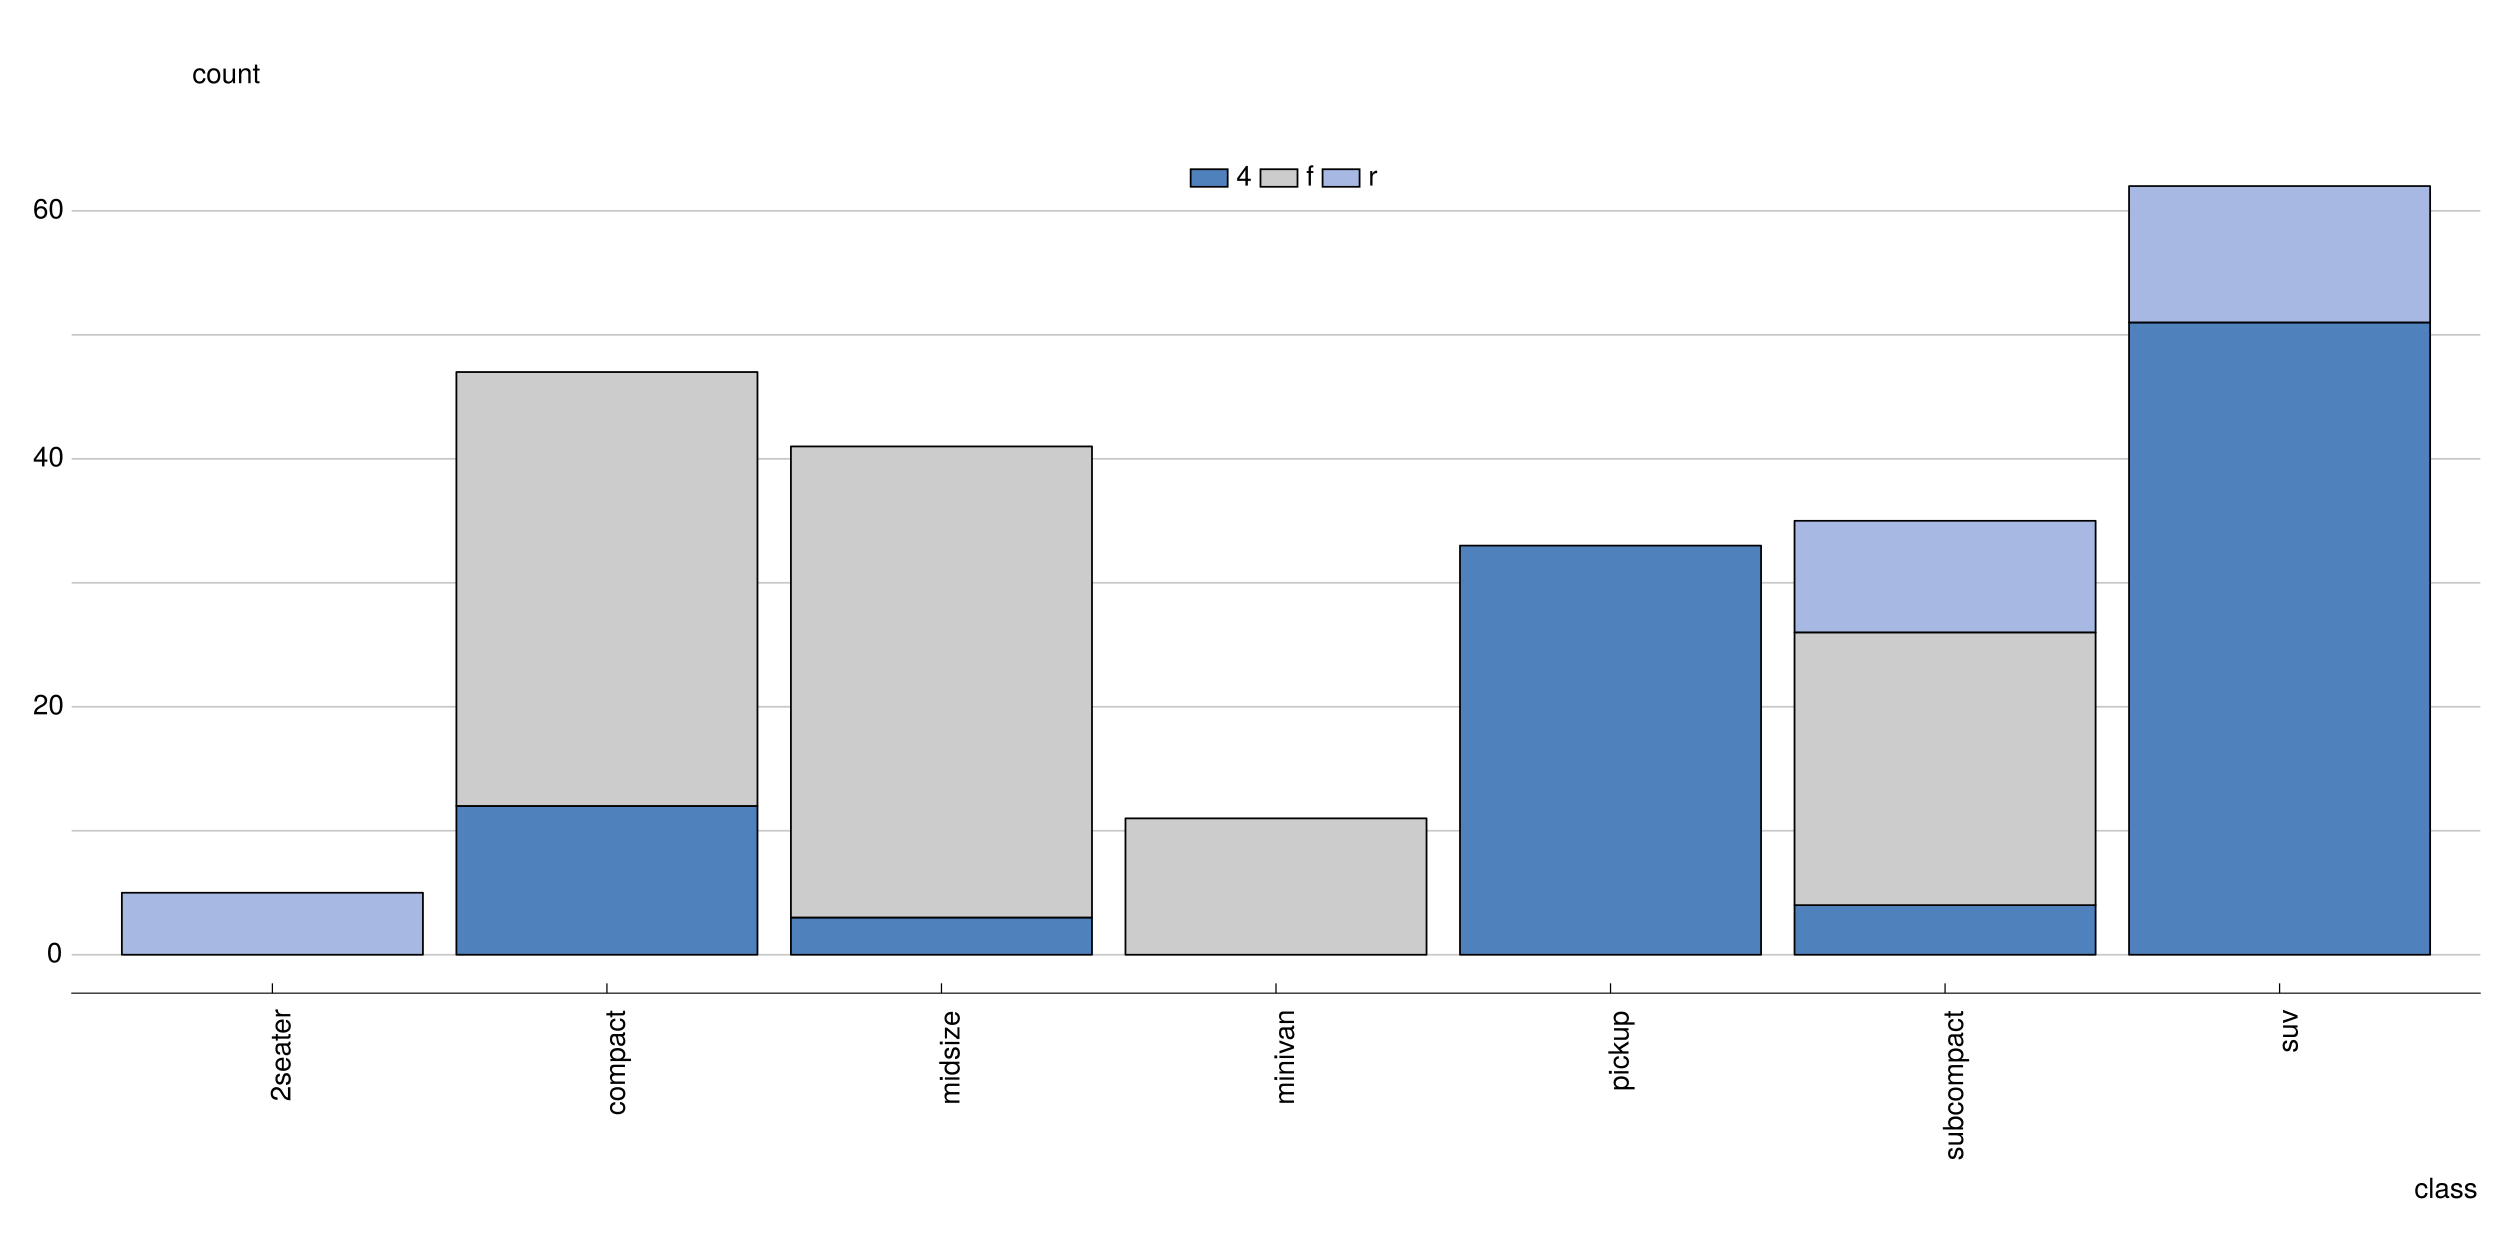 <?xml version="1.0" encoding="UTF-8"?>
<svg xmlns="http://www.w3.org/2000/svg" xmlns:xlink="http://www.w3.org/1999/xlink" width="720pt" height="360pt" viewBox="0 0 720 360" version="1.1">
<defs>
<g>
<symbol overflow="visible" id="glyph0-0">
<path style="stroke:none;" d=""/>
</symbol>
<symbol overflow="visible" id="glyph0-1">
<path style="stroke:none;" d="M 4.062 -2.734 C 4.062 -4.703 3.438 -5.672 2.203 -5.672 C 0.969 -5.672 0.344 -4.688 0.344 -2.781 C 0.344 -0.859 0.984 0.125 2.203 0.125 C 3.406 0.125 4.062 -0.859 4.062 -2.734 Z M 3.344 -2.797 C 3.344 -1.188 2.969 -0.469 2.188 -0.469 C 1.438 -0.469 1.062 -1.219 1.062 -2.766 C 1.062 -4.312 1.438 -5.047 2.203 -5.047 C 2.953 -5.047 3.344 -4.312 3.344 -2.797 Z M 3.344 -2.797 "/>
</symbol>
<symbol overflow="visible" id="glyph0-2">
<path style="stroke:none;" d="M 4.094 -4.016 C 4.094 -4.969 3.344 -5.672 2.266 -5.672 C 1.109 -5.672 0.438 -5.078 0.406 -3.703 L 1.109 -3.703 C 1.156 -4.656 1.547 -5.062 2.25 -5.062 C 2.891 -5.062 3.375 -4.594 3.375 -3.984 C 3.375 -3.547 3.109 -3.156 2.594 -2.875 L 1.859 -2.453 C 0.688 -1.781 0.344 -1.25 0.266 0 L 4.047 0 L 4.047 -0.703 L 1.062 -0.703 C 1.141 -1.156 1.391 -1.453 2.094 -1.859 L 2.891 -2.297 C 3.688 -2.719 4.094 -3.312 4.094 -4.016 Z M 4.094 -4.016 "/>
</symbol>
<symbol overflow="visible" id="glyph0-3">
<path style="stroke:none;" d="M 4.156 -1.359 L 4.156 -1.984 L 3.312 -1.984 L 3.312 -5.672 L 2.797 -5.672 L 0.219 -2.109 L 0.219 -1.359 L 2.609 -1.359 L 2.609 0 L 3.312 0 L 3.312 -1.359 Z M 2.609 -1.984 L 0.844 -1.984 L 2.609 -4.469 Z M 2.609 -1.984 "/>
</symbol>
<symbol overflow="visible" id="glyph0-4">
<path style="stroke:none;" d="M 4.109 -1.766 C 4.109 -2.812 3.391 -3.531 2.375 -3.531 C 1.812 -3.531 1.375 -3.312 1.062 -2.891 C 1.078 -4.281 1.516 -5.047 2.328 -5.047 C 2.828 -5.047 3.172 -4.734 3.281 -4.188 L 3.984 -4.188 C 3.844 -5.125 3.234 -5.672 2.375 -5.672 C 1.062 -5.672 0.344 -4.562 0.344 -2.578 C 0.344 -0.812 0.953 0.125 2.25 0.125 C 3.328 0.125 4.109 -0.641 4.109 -1.766 Z M 3.391 -1.703 C 3.391 -0.984 2.906 -0.5 2.25 -0.5 C 1.594 -0.5 1.109 -1.016 1.109 -1.75 C 1.109 -2.453 1.578 -2.906 2.281 -2.906 C 2.953 -2.906 3.391 -2.469 3.391 -1.703 Z M 3.391 -1.703 "/>
</symbol>
<symbol overflow="visible" id="glyph0-5">
<path style="stroke:none;" d="M 3.812 -1.438 L 3.141 -1.438 C 3.031 -0.766 2.688 -0.5 2.125 -0.5 C 1.391 -0.5 0.938 -1.062 0.938 -2.062 C 0.938 -3.109 1.375 -3.703 2.109 -3.703 C 2.656 -3.703 3.016 -3.375 3.094 -2.781 L 3.766 -2.781 C 3.688 -3.812 3.047 -4.312 2.109 -4.312 C 0.984 -4.312 0.25 -3.453 0.25 -2.062 C 0.25 -0.703 0.969 0.125 2.109 0.125 C 3.109 0.125 3.734 -0.484 3.812 -1.438 Z M 3.812 -1.438 "/>
</symbol>
<symbol overflow="visible" id="glyph0-6">
<path style="stroke:none;" d="M 1.203 0 L 1.203 -5.828 L 0.547 -5.828 L 0.547 0 Z M 1.203 0 "/>
</symbol>
<symbol overflow="visible" id="glyph0-7">
<path style="stroke:none;" d="M 4.281 -0.016 L 4.281 -0.516 C 4.203 -0.5 4.172 -0.5 4.141 -0.5 C 3.906 -0.5 3.781 -0.625 3.781 -0.828 L 3.781 -3.172 C 3.781 -3.906 3.234 -4.312 2.203 -4.312 C 1.188 -4.312 0.562 -3.922 0.516 -2.953 L 1.188 -2.953 C 1.25 -3.469 1.547 -3.703 2.172 -3.703 C 2.781 -3.703 3.109 -3.469 3.109 -3.078 L 3.109 -2.891 C 3.109 -2.609 2.938 -2.5 2.422 -2.438 C 1.469 -2.312 1.328 -2.281 1.078 -2.172 C 0.578 -1.969 0.344 -1.594 0.344 -1.094 C 0.344 -0.328 0.859 0.125 1.719 0.125 C 2.25 0.125 2.766 -0.109 3.141 -0.5 C 3.203 -0.172 3.5 0.062 3.828 0.062 C 3.953 0.062 4.062 0.047 4.281 -0.016 Z M 3.109 -1.453 C 3.109 -0.844 2.5 -0.469 1.859 -0.469 C 1.344 -0.469 1.031 -0.641 1.031 -1.109 C 1.031 -1.547 1.328 -1.734 2.047 -1.844 C 2.75 -1.938 2.891 -1.969 3.109 -2.078 Z M 3.109 -1.453 "/>
</symbol>
<symbol overflow="visible" id="glyph0-8">
<path style="stroke:none;" d="M 3.672 -1.172 C 3.672 -1.797 3.312 -2.109 2.484 -2.312 L 1.844 -2.469 C 1.297 -2.594 1.078 -2.766 1.078 -3.062 C 1.078 -3.453 1.422 -3.703 1.953 -3.703 C 2.5 -3.703 2.781 -3.469 2.797 -3.031 L 3.5 -3.031 C 3.5 -3.844 2.953 -4.312 1.984 -4.312 C 1.016 -4.312 0.375 -3.812 0.375 -3.031 C 0.375 -2.375 0.719 -2.062 1.703 -1.828 L 2.328 -1.672 C 2.797 -1.562 2.969 -1.422 2.969 -1.125 C 2.969 -0.734 2.578 -0.5 2 -0.5 C 1.406 -0.5 1.062 -0.641 0.969 -1.281 L 0.266 -1.281 C 0.297 -0.312 0.844 0.125 1.938 0.125 C 3 0.125 3.672 -0.375 3.672 -1.172 Z M 3.672 -1.172 "/>
</symbol>
<symbol overflow="visible" id="glyph0-9">
<path style="stroke:none;" d="M 4.078 -2.062 C 4.078 -3.516 3.391 -4.312 2.172 -4.312 C 1 -4.312 0.281 -3.5 0.281 -2.094 C 0.281 -0.688 0.984 0.125 2.188 0.125 C 3.359 0.125 4.078 -0.688 4.078 -2.062 Z M 3.391 -2.078 C 3.391 -1.094 2.922 -0.5 2.188 -0.5 C 1.438 -0.5 0.984 -1.078 0.984 -2.094 C 0.984 -3.109 1.438 -3.703 2.188 -3.703 C 2.938 -3.703 3.391 -3.109 3.391 -2.078 Z M 3.391 -2.078 "/>
</symbol>
<symbol overflow="visible" id="glyph0-10">
<path style="stroke:none;" d="M 3.859 0 L 3.859 -4.188 L 3.188 -4.188 L 3.188 -1.875 C 3.188 -1.031 2.75 -0.469 2.047 -0.469 C 1.516 -0.469 1.188 -0.781 1.188 -1.281 L 1.188 -4.188 L 0.516 -4.188 L 0.516 -1.031 C 0.516 -0.328 1.047 0.125 1.859 0.125 C 2.469 0.125 2.859 -0.094 3.25 -0.641 L 3.25 0 Z M 3.859 0 "/>
</symbol>
<symbol overflow="visible" id="glyph0-11">
<path style="stroke:none;" d="M 3.891 0 L 3.891 -3.172 C 3.891 -3.859 3.375 -4.312 2.562 -4.312 C 1.938 -4.312 1.547 -4.078 1.172 -3.484 L 1.172 -4.188 L 0.562 -4.188 L 0.562 0 L 1.219 0 L 1.219 -2.312 C 1.219 -3.172 1.688 -3.734 2.375 -3.734 C 2.891 -3.734 3.234 -3.406 3.234 -2.906 L 3.234 0 Z M 3.891 0 "/>
</symbol>
<symbol overflow="visible" id="glyph0-12">
<path style="stroke:none;" d="M 2.031 0 L 2.031 -0.562 C 1.938 -0.531 1.844 -0.531 1.719 -0.531 C 1.422 -0.531 1.344 -0.609 1.344 -0.906 L 1.344 -3.641 L 2.031 -3.641 L 2.031 -4.188 L 1.344 -4.188 L 1.344 -5.344 L 0.688 -5.344 L 0.688 -4.188 L 0.109 -4.188 L 0.109 -3.641 L 0.688 -3.641 L 0.688 -0.609 C 0.688 -0.188 0.969 0.062 1.484 0.062 C 1.641 0.062 1.812 0.047 2.031 0 Z M 2.031 0 "/>
</symbol>
<symbol overflow="visible" id="glyph0-13">
<path style="stroke:none;" d="M 2.062 -3.641 L 2.062 -4.188 L 1.375 -4.188 L 1.375 -4.844 C 1.375 -5.125 1.531 -5.266 1.828 -5.266 C 1.891 -5.266 1.906 -5.266 2.062 -5.266 L 2.062 -5.812 C 1.906 -5.844 1.828 -5.859 1.688 -5.859 C 1.078 -5.859 0.703 -5.5 0.703 -4.906 L 0.703 -4.188 L 0.141 -4.188 L 0.141 -3.641 L 0.703 -3.641 L 0.703 0 L 1.375 0 L 1.375 -3.641 Z M 2.062 -3.641 "/>
</symbol>
<symbol overflow="visible" id="glyph0-14">
<path style="stroke:none;" d="M 2.562 -3.609 L 2.562 -4.281 C 2.453 -4.297 2.406 -4.312 2.312 -4.312 C 1.875 -4.312 1.547 -4.062 1.172 -3.438 L 1.172 -4.188 L 0.562 -4.188 L 0.562 0 L 1.219 0 L 1.219 -2.172 C 1.219 -3.125 1.531 -3.594 2.562 -3.609 Z M 2.562 -3.609 "/>
</symbol>
<symbol overflow="visible" id="glyph1-0">
<path style="stroke:none;" d=""/>
</symbol>
<symbol overflow="visible" id="glyph1-1">
<path style="stroke:none;" d="M -4.016 -4.094 C -4.969 -4.094 -5.672 -3.344 -5.672 -2.266 C -5.672 -1.109 -5.078 -0.438 -3.703 -0.406 L -3.703 -1.109 C -4.656 -1.156 -5.062 -1.547 -5.062 -2.25 C -5.062 -2.891 -4.594 -3.375 -3.984 -3.375 C -3.547 -3.375 -3.156 -3.109 -2.875 -2.594 L -2.453 -1.859 C -1.781 -0.688 -1.25 -0.344 0 -0.266 L 0 -4.047 L -0.703 -4.047 L -0.703 -1.062 C -1.156 -1.141 -1.453 -1.391 -1.859 -2.094 L -2.297 -2.891 C -2.719 -3.688 -3.312 -4.094 -4.016 -4.094 Z M -4.016 -4.094 "/>
</symbol>
<symbol overflow="visible" id="glyph1-2">
<path style="stroke:none;" d="M -1.172 -3.672 C -1.797 -3.672 -2.109 -3.312 -2.312 -2.484 L -2.469 -1.844 C -2.594 -1.297 -2.766 -1.078 -3.062 -1.078 C -3.453 -1.078 -3.703 -1.422 -3.703 -1.953 C -3.703 -2.5 -3.469 -2.781 -3.031 -2.797 L -3.031 -3.5 C -3.844 -3.5 -4.312 -2.953 -4.312 -1.984 C -4.312 -1.016 -3.812 -0.375 -3.031 -0.375 C -2.375 -0.375 -2.062 -0.719 -1.828 -1.703 L -1.672 -2.328 C -1.562 -2.797 -1.422 -2.969 -1.125 -2.969 C -0.734 -2.969 -0.5 -2.578 -0.5 -2 C -0.5 -1.406 -0.641 -1.062 -1.281 -0.969 L -1.281 -0.266 C -0.312 -0.297 0.125 -0.844 0.125 -1.938 C 0.125 -3 -0.375 -3.672 -1.172 -3.672 Z M -1.172 -3.672 "/>
</symbol>
<symbol overflow="visible" id="glyph1-3">
<path style="stroke:none;" d="M -1.906 -4.109 C -2.516 -4.109 -2.891 -4.062 -3.203 -3.938 C -3.891 -3.656 -4.312 -3.031 -4.312 -2.234 C -4.312 -1.078 -3.453 -0.312 -2.078 -0.312 C -0.703 -0.312 0.125 -1.047 0.125 -2.219 C 0.125 -3.188 -0.422 -3.844 -1.266 -4.016 L -1.266 -3.344 C -0.719 -3.156 -0.5 -2.781 -0.5 -2.25 C -0.5 -1.547 -0.938 -1.031 -1.906 -1.016 Z M -2.5 -3.391 C -2.5 -3.391 -2.469 -3.391 -2.453 -3.391 L -2.453 -1.031 C -3.188 -1.094 -3.703 -1.562 -3.703 -2.234 C -3.703 -2.891 -3.156 -3.391 -2.5 -3.391 Z M -2.5 -3.391 "/>
</symbol>
<symbol overflow="visible" id="glyph1-4">
<path style="stroke:none;" d="M -0.016 -4.281 L -0.516 -4.281 C -0.5 -4.203 -0.5 -4.172 -0.5 -4.141 C -0.5 -3.906 -0.625 -3.781 -0.828 -3.781 L -3.172 -3.781 C -3.906 -3.781 -4.312 -3.234 -4.312 -2.203 C -4.312 -1.188 -3.922 -0.562 -2.953 -0.516 L -2.953 -1.188 C -3.469 -1.25 -3.703 -1.547 -3.703 -2.172 C -3.703 -2.781 -3.469 -3.109 -3.078 -3.109 L -2.891 -3.109 C -2.609 -3.109 -2.5 -2.938 -2.438 -2.422 C -2.312 -1.469 -2.281 -1.328 -2.172 -1.078 C -1.969 -0.578 -1.594 -0.344 -1.094 -0.344 C -0.328 -0.344 0.125 -0.859 0.125 -1.719 C 0.125 -2.25 -0.109 -2.766 -0.5 -3.141 C -0.172 -3.203 0.062 -3.5 0.062 -3.828 C 0.062 -3.953 0.047 -4.062 -0.016 -4.281 Z M -1.453 -3.109 C -0.844 -3.109 -0.469 -2.5 -0.469 -1.859 C -0.469 -1.344 -0.641 -1.031 -1.109 -1.031 C -1.547 -1.031 -1.734 -1.328 -1.844 -2.047 C -1.938 -2.75 -1.969 -2.891 -2.078 -3.109 Z M -1.453 -3.109 "/>
</symbol>
<symbol overflow="visible" id="glyph1-5">
<path style="stroke:none;" d="M 0 -2.031 L -0.562 -2.031 C -0.531 -1.938 -0.531 -1.844 -0.531 -1.719 C -0.531 -1.422 -0.609 -1.344 -0.906 -1.344 L -3.641 -1.344 L -3.641 -2.031 L -4.188 -2.031 L -4.188 -1.344 L -5.344 -1.344 L -5.344 -0.688 L -4.188 -0.688 L -4.188 -0.109 L -3.641 -0.109 L -3.641 -0.688 L -0.609 -0.688 C -0.188 -0.688 0.062 -0.969 0.062 -1.484 C 0.062 -1.641 0.047 -1.812 0 -2.031 Z M 0 -2.031 "/>
</symbol>
<symbol overflow="visible" id="glyph1-6">
<path style="stroke:none;" d="M -3.609 -2.562 L -4.281 -2.562 C -4.297 -2.453 -4.312 -2.406 -4.312 -2.312 C -4.312 -1.875 -4.062 -1.547 -3.438 -1.172 L -4.188 -1.172 L -4.188 -0.562 L 0 -0.562 L 0 -1.219 L -2.172 -1.219 C -3.125 -1.219 -3.594 -1.531 -3.609 -2.562 Z M -3.609 -2.562 "/>
</symbol>
<symbol overflow="visible" id="glyph1-7">
<path style="stroke:none;" d="M -1.438 -3.812 L -1.438 -3.141 C -0.766 -3.031 -0.5 -2.688 -0.5 -2.125 C -0.5 -1.391 -1.062 -0.938 -2.062 -0.938 C -3.109 -0.938 -3.703 -1.375 -3.703 -2.109 C -3.703 -2.656 -3.375 -3.016 -2.781 -3.094 L -2.781 -3.766 C -3.812 -3.688 -4.312 -3.047 -4.312 -2.109 C -4.312 -0.984 -3.453 -0.25 -2.062 -0.25 C -0.703 -0.25 0.125 -0.969 0.125 -2.109 C 0.125 -3.109 -0.484 -3.734 -1.438 -3.812 Z M -1.438 -3.812 "/>
</symbol>
<symbol overflow="visible" id="glyph1-8">
<path style="stroke:none;" d="M -2.062 -4.078 C -3.516 -4.078 -4.312 -3.391 -4.312 -2.172 C -4.312 -1 -3.5 -0.281 -2.094 -0.281 C -0.688 -0.281 0.125 -0.984 0.125 -2.188 C 0.125 -3.359 -0.688 -4.078 -2.062 -4.078 Z M -2.078 -3.391 C -1.094 -3.391 -0.5 -2.922 -0.5 -2.188 C -0.5 -1.438 -1.078 -0.984 -2.094 -0.984 C -3.109 -0.984 -3.703 -1.438 -3.703 -2.188 C -3.703 -2.938 -3.109 -3.391 -2.078 -3.391 Z M -2.078 -3.391 "/>
</symbol>
<symbol overflow="visible" id="glyph1-9">
<path style="stroke:none;" d="M 0 -6.078 L -3.141 -6.078 C -3.891 -6.078 -4.312 -5.656 -4.312 -4.875 C -4.312 -4.312 -4.141 -3.984 -3.672 -3.594 C -4.125 -3.344 -4.312 -3.016 -4.312 -2.469 C -4.312 -1.906 -4.109 -1.531 -3.594 -1.172 L -4.188 -1.172 L -4.188 -0.562 L 0 -0.562 L 0 -1.234 L -2.625 -1.234 C -3.234 -1.234 -3.734 -1.672 -3.734 -2.219 C -3.734 -2.719 -3.422 -2.984 -2.891 -2.984 L 0 -2.984 L 0 -3.656 L -2.625 -3.656 C -3.234 -3.656 -3.734 -4.109 -3.734 -4.641 C -3.734 -5.141 -3.422 -5.422 -2.891 -5.422 L 0 -5.422 Z M 0 -6.078 "/>
</symbol>
<symbol overflow="visible" id="glyph1-10">
<path style="stroke:none;" d="M -2.062 -4.188 C -3.469 -4.188 -4.312 -3.5 -4.312 -2.391 C -4.312 -1.812 -4.062 -1.359 -3.562 -1.047 L -4.188 -1.047 L -4.188 -0.438 L 1.75 -0.438 L 1.75 -1.109 L -0.5 -1.109 C -0.078 -1.453 0.125 -1.844 0.125 -2.391 C 0.125 -3.469 -0.719 -4.188 -2.062 -4.188 Z M -2.078 -3.484 C -1.125 -3.484 -0.5 -3 -0.5 -2.266 C -0.5 -1.562 -1.078 -1.109 -2.062 -1.109 C -3.047 -1.109 -3.688 -1.562 -3.688 -2.266 C -3.688 -3.016 -3.078 -3.484 -2.078 -3.484 Z M -2.078 -3.484 "/>
</symbol>
<symbol overflow="visible" id="glyph1-11">
<path style="stroke:none;" d="M 0 -1.219 L -4.188 -1.219 L -4.188 -0.562 L 0 -0.562 Z M -4.828 -1.312 L -5.656 -1.312 L -5.656 -0.484 L -4.828 -0.484 Z M -4.828 -1.312 "/>
</symbol>
<symbol overflow="visible" id="glyph1-12">
<path style="stroke:none;" d="M 0 -3.953 L -5.828 -3.953 L -5.828 -3.297 L -3.656 -3.297 C -4.094 -3.016 -4.312 -2.562 -4.312 -2.016 C -4.312 -0.922 -3.469 -0.203 -2.141 -0.203 C -0.719 -0.203 0.125 -0.906 0.125 -2.031 C 0.125 -2.609 -0.094 -3.016 -0.609 -3.375 L 0 -3.375 Z M -2.078 -3.297 C -1.109 -3.297 -0.5 -2.828 -0.5 -2.125 C -0.5 -1.391 -1.125 -0.906 -2.094 -0.906 C -3.078 -0.906 -3.688 -1.391 -3.688 -2.125 C -3.688 -2.844 -3.047 -3.297 -2.078 -3.297 Z M -2.078 -3.297 "/>
</symbol>
<symbol overflow="visible" id="glyph1-13">
<path style="stroke:none;" d="M 0 -3.656 L -0.578 -3.656 L -0.578 -1.062 L -3.594 -3.547 L -4.188 -3.547 L -4.188 -0.422 L -3.609 -0.422 L -3.609 -2.75 L -0.594 -0.25 L 0 -0.25 Z M 0 -3.656 "/>
</symbol>
<symbol overflow="visible" id="glyph1-14">
<path style="stroke:none;" d="M 0 -3.891 L -3.172 -3.891 C -3.859 -3.891 -4.312 -3.375 -4.312 -2.562 C -4.312 -1.938 -4.078 -1.547 -3.484 -1.172 L -4.188 -1.172 L -4.188 -0.562 L 0 -0.562 L 0 -1.219 L -2.312 -1.219 C -3.172 -1.219 -3.734 -1.688 -3.734 -2.375 C -3.734 -2.891 -3.406 -3.234 -2.906 -3.234 L 0 -3.234 Z M 0 -3.891 "/>
</symbol>
<symbol overflow="visible" id="glyph1-15">
<path style="stroke:none;" d="M -4.188 -3.891 L -4.188 -3.141 L -0.797 -1.953 L -4.188 -0.828 L -4.188 -0.078 L 0 -1.547 L 0 -2.281 Z M -4.188 -3.891 "/>
</symbol>
<symbol overflow="visible" id="glyph1-16">
<path style="stroke:none;" d="M 0 -4.016 L -2.75 -2.297 L -4.188 -3.766 L -4.188 -2.906 L -2.422 -1.125 L -5.828 -1.125 L -5.828 -0.469 L 0 -0.469 L 0 -1.125 L -1.625 -1.125 L -2.266 -1.781 L 0 -3.188 Z M 0 -4.016 "/>
</symbol>
<symbol overflow="visible" id="glyph1-17">
<path style="stroke:none;" d="M 0 -3.859 L -4.188 -3.859 L -4.188 -3.188 L -1.875 -3.188 C -1.031 -3.188 -0.469 -2.75 -0.469 -2.047 C -0.469 -1.516 -0.781 -1.188 -1.281 -1.188 L -4.188 -1.188 L -4.188 -0.516 L -1.031 -0.516 C -0.328 -0.516 0.125 -1.047 0.125 -1.859 C 0.125 -2.469 -0.094 -2.859 -0.641 -3.25 L 0 -3.25 Z M 0 -3.859 "/>
</symbol>
<symbol overflow="visible" id="glyph1-18">
<path style="stroke:none;" d="M -2.141 -4.188 C -3.5 -4.188 -4.312 -3.5 -4.312 -2.391 C -4.312 -1.812 -4.094 -1.406 -3.625 -1.094 L -5.828 -1.094 L -5.828 -0.438 L 0 -0.438 L 0 -1.031 L -0.594 -1.031 C -0.109 -1.359 0.125 -1.781 0.125 -2.359 C 0.125 -3.469 -0.781 -4.188 -2.141 -4.188 Z M -2.109 -3.484 C -1.156 -3.484 -0.5 -2.984 -0.5 -2.266 C -0.5 -1.562 -1.141 -1.094 -2.094 -1.094 C -3.078 -1.094 -3.719 -1.562 -3.688 -2.266 C -3.688 -3.016 -3.047 -3.484 -2.109 -3.484 Z M -2.109 -3.484 "/>
</symbol>
</g>
<clipPath id="clip1">
  <path d="M 20.645 42.52 L 715 42.52 L 715 287 L 20.645 287 Z M 20.645 42.52 "/>
</clipPath>
<clipPath id="clip2">
  <path d="M 20.645 238 L 715 238 L 715 240 L 20.645 240 Z M 20.645 238 "/>
</clipPath>
<clipPath id="clip3">
  <path d="M 20.645 167 L 715 167 L 715 169 L 20.645 169 Z M 20.645 167 "/>
</clipPath>
<clipPath id="clip4">
  <path d="M 20.645 96 L 715 96 L 715 97 L 20.645 97 Z M 20.645 96 "/>
</clipPath>
<clipPath id="clip5">
  <path d="M 20.645 274 L 715 274 L 715 276 L 20.645 276 Z M 20.645 274 "/>
</clipPath>
<clipPath id="clip6">
  <path d="M 20.645 203 L 715 203 L 715 204 L 20.645 204 Z M 20.645 203 "/>
</clipPath>
<clipPath id="clip7">
  <path d="M 20.645 131 L 715 131 L 715 133 L 20.645 133 Z M 20.645 131 "/>
</clipPath>
<clipPath id="clip8">
  <path d="M 20.645 60 L 715 60 L 715 61 L 20.645 61 Z M 20.645 60 "/>
</clipPath>
</defs>
<g id="surface24">
<rect x="0" y="0" width="720" height="360" style="fill:rgb(100%,100%,100%);fill-opacity:1;stroke:none;"/>
<path style="fill:none;stroke-width:1.067;stroke-linecap:round;stroke-linejoin:round;stroke:rgb(100%,100%,100%);stroke-opacity:1;stroke-miterlimit:10;" d="M 0 360 L 720 360 L 720 0 L 0 0 Z M 0 360 "/>
<g clip-path="url(#clip1)" clip-rule="nonzero">
<path style=" stroke:none;fill-rule:nonzero;fill:rgb(100%,100%,100%);fill-opacity:1;" d="M 20.645 286.027 L 714.332 286.027 L 714.332 42.52 L 20.645 42.52 Z M 20.645 286.027 "/>
</g>
<g clip-path="url(#clip2)" clip-rule="nonzero">
<path style="fill:none;stroke-width:0.512;stroke-linecap:butt;stroke-linejoin:round;stroke:rgb(78.431%,78.431%,78.431%);stroke-opacity:1;stroke-miterlimit:10;" d="M 20.645 239.254 L 714.332 239.254 "/>
</g>
<g clip-path="url(#clip3)" clip-rule="nonzero">
<path style="fill:none;stroke-width:0.512;stroke-linecap:butt;stroke-linejoin:round;stroke:rgb(78.431%,78.431%,78.431%);stroke-opacity:1;stroke-miterlimit:10;" d="M 20.645 167.844 L 714.332 167.844 "/>
</g>
<g clip-path="url(#clip4)" clip-rule="nonzero">
<path style="fill:none;stroke-width:0.512;stroke-linecap:butt;stroke-linejoin:round;stroke:rgb(78.431%,78.431%,78.431%);stroke-opacity:1;stroke-miterlimit:10;" d="M 20.645 96.434 L 714.332 96.434 "/>
</g>
<g clip-path="url(#clip5)" clip-rule="nonzero">
<path style="fill:none;stroke-width:0.512;stroke-linecap:butt;stroke-linejoin:round;stroke:rgb(78.431%,78.431%,78.431%);stroke-opacity:1;stroke-miterlimit:10;" d="M 20.645 274.961 L 714.332 274.961 "/>
</g>
<g clip-path="url(#clip6)" clip-rule="nonzero">
<path style="fill:none;stroke-width:0.512;stroke-linecap:butt;stroke-linejoin:round;stroke:rgb(78.431%,78.431%,78.431%);stroke-opacity:1;stroke-miterlimit:10;" d="M 20.645 203.551 L 714.332 203.551 "/>
</g>
<g clip-path="url(#clip7)" clip-rule="nonzero">
<path style="fill:none;stroke-width:0.512;stroke-linecap:butt;stroke-linejoin:round;stroke:rgb(78.431%,78.431%,78.431%);stroke-opacity:1;stroke-miterlimit:10;" d="M 20.645 132.141 L 714.332 132.141 "/>
</g>
<g clip-path="url(#clip8)" clip-rule="nonzero">
<path style="fill:none;stroke-width:0.512;stroke-linecap:butt;stroke-linejoin:round;stroke:rgb(78.431%,78.431%,78.431%);stroke-opacity:1;stroke-miterlimit:10;" d="M 20.645 60.73 L 714.332 60.73 "/>
</g>
<path style="fill-rule:nonzero;fill:rgb(65.49%,72.549%,89.02%);fill-opacity:1;stroke-width:0.512;stroke-linecap:butt;stroke-linejoin:round;stroke:rgb(0%,0%,0%);stroke-opacity:1;stroke-miterlimit:10;" d="M 35.094 274.961 L 121.805 274.961 L 121.805 257.109 L 35.094 257.109 Z M 35.094 274.961 "/>
<path style="fill-rule:nonzero;fill:rgb(30.98%,50.588%,74.118%);fill-opacity:1;stroke-width:0.512;stroke-linecap:butt;stroke-linejoin:round;stroke:rgb(0%,0%,0%);stroke-opacity:1;stroke-miterlimit:10;" d="M 131.441 274.961 L 218.152 274.961 L 218.152 232.113 L 131.441 232.113 Z M 131.441 274.961 "/>
<path style="fill-rule:nonzero;fill:rgb(80%,80%,80%);fill-opacity:1;stroke-width:0.512;stroke-linecap:butt;stroke-linejoin:round;stroke:rgb(0%,0%,0%);stroke-opacity:1;stroke-miterlimit:10;" d="M 131.441 232.113 L 218.152 232.113 L 218.152 107.145 L 131.441 107.145 Z M 131.441 232.113 "/>
<path style="fill-rule:nonzero;fill:rgb(30.98%,50.588%,74.118%);fill-opacity:1;stroke-width:0.512;stroke-linecap:butt;stroke-linejoin:round;stroke:rgb(0%,0%,0%);stroke-opacity:1;stroke-miterlimit:10;" d="M 227.785 274.961 L 314.496 274.961 L 314.496 264.25 L 227.785 264.25 Z M 227.785 274.961 "/>
<path style="fill-rule:nonzero;fill:rgb(80%,80%,80%);fill-opacity:1;stroke-width:0.512;stroke-linecap:butt;stroke-linejoin:round;stroke:rgb(0%,0%,0%);stroke-opacity:1;stroke-miterlimit:10;" d="M 227.785 264.246 L 314.496 264.246 L 314.496 128.566 L 227.785 128.566 Z M 227.785 264.246 "/>
<path style="fill-rule:nonzero;fill:rgb(80%,80%,80%);fill-opacity:1;stroke-width:0.512;stroke-linecap:butt;stroke-linejoin:round;stroke:rgb(0%,0%,0%);stroke-opacity:1;stroke-miterlimit:10;" d="M 324.133 274.961 L 410.844 274.961 L 410.844 235.684 L 324.133 235.684 Z M 324.133 274.961 "/>
<path style="fill-rule:nonzero;fill:rgb(30.98%,50.588%,74.118%);fill-opacity:1;stroke-width:0.512;stroke-linecap:butt;stroke-linejoin:round;stroke:rgb(0%,0%,0%);stroke-opacity:1;stroke-miterlimit:10;" d="M 420.477 274.961 L 507.188 274.961 L 507.188 157.133 L 420.477 157.133 Z M 420.477 274.961 "/>
<path style="fill-rule:nonzero;fill:rgb(30.98%,50.588%,74.118%);fill-opacity:1;stroke-width:0.512;stroke-linecap:butt;stroke-linejoin:round;stroke:rgb(0%,0%,0%);stroke-opacity:1;stroke-miterlimit:10;" d="M 516.824 274.961 L 603.535 274.961 L 603.535 260.68 L 516.824 260.68 Z M 516.824 274.961 "/>
<path style="fill-rule:nonzero;fill:rgb(80%,80%,80%);fill-opacity:1;stroke-width:0.512;stroke-linecap:butt;stroke-linejoin:round;stroke:rgb(0%,0%,0%);stroke-opacity:1;stroke-miterlimit:10;" d="M 516.824 260.676 L 603.535 260.676 L 603.535 182.125 L 516.824 182.125 Z M 516.824 260.676 "/>
<path style="fill-rule:nonzero;fill:rgb(65.49%,72.549%,89.02%);fill-opacity:1;stroke-width:0.512;stroke-linecap:butt;stroke-linejoin:round;stroke:rgb(0%,0%,0%);stroke-opacity:1;stroke-miterlimit:10;" d="M 516.824 182.125 L 603.535 182.125 L 603.535 149.992 L 516.824 149.992 Z M 516.824 182.125 "/>
<path style="fill-rule:nonzero;fill:rgb(30.98%,50.588%,74.118%);fill-opacity:1;stroke-width:0.512;stroke-linecap:butt;stroke-linejoin:round;stroke:rgb(0%,0%,0%);stroke-opacity:1;stroke-miterlimit:10;" d="M 613.168 274.961 L 699.879 274.961 L 699.879 92.863 L 613.168 92.863 Z M 613.168 274.961 "/>
<path style="fill-rule:nonzero;fill:rgb(65.49%,72.549%,89.02%);fill-opacity:1;stroke-width:0.512;stroke-linecap:butt;stroke-linejoin:round;stroke:rgb(0%,0%,0%);stroke-opacity:1;stroke-miterlimit:10;" d="M 613.168 92.863 L 699.879 92.863 L 699.879 53.586 L 613.168 53.586 Z M 613.168 92.863 "/>
<g style="fill:rgb(0%,0%,0%);fill-opacity:1;">
  <use xlink:href="#glyph0-1" x="13.496" y="277.145"/>
</g>
<g style="fill:rgb(0%,0%,0%);fill-opacity:1;">
  <use xlink:href="#glyph0-2" x="9.496" y="205.734"/>
  <use xlink:href="#glyph0-1" x="13.944" y="205.734"/>
</g>
<g style="fill:rgb(0%,0%,0%);fill-opacity:1;">
  <use xlink:href="#glyph0-3" x="9.496" y="134.324"/>
  <use xlink:href="#glyph0-1" x="13.944" y="134.324"/>
</g>
<g style="fill:rgb(0%,0%,0%);fill-opacity:1;">
  <use xlink:href="#glyph0-4" x="9.496" y="62.914"/>
  <use xlink:href="#glyph0-1" x="13.944" y="62.914"/>
</g>
<path style="fill:none;stroke-width:0.32;stroke-linecap:round;stroke-linejoin:round;stroke:rgb(0%,0%,0%);stroke-opacity:1;stroke-miterlimit:10;" d="M 20.645 286.027 L 714.332 286.027 "/>
<path style="fill:none;stroke-width:0.363;stroke-linecap:butt;stroke-linejoin:round;stroke:rgb(0%,0%,0%);stroke-opacity:1;stroke-miterlimit:10;" d="M 78.449 283.195 L 78.449 286.027 "/>
<path style="fill:none;stroke-width:0.363;stroke-linecap:butt;stroke-linejoin:round;stroke:rgb(0%,0%,0%);stroke-opacity:1;stroke-miterlimit:10;" d="M 174.797 283.195 L 174.797 286.027 "/>
<path style="fill:none;stroke-width:0.363;stroke-linecap:butt;stroke-linejoin:round;stroke:rgb(0%,0%,0%);stroke-opacity:1;stroke-miterlimit:10;" d="M 271.141 283.195 L 271.141 286.027 "/>
<path style="fill:none;stroke-width:0.363;stroke-linecap:butt;stroke-linejoin:round;stroke:rgb(0%,0%,0%);stroke-opacity:1;stroke-miterlimit:10;" d="M 367.488 283.195 L 367.488 286.027 "/>
<path style="fill:none;stroke-width:0.363;stroke-linecap:butt;stroke-linejoin:round;stroke:rgb(0%,0%,0%);stroke-opacity:1;stroke-miterlimit:10;" d="M 463.832 283.195 L 463.832 286.027 "/>
<path style="fill:none;stroke-width:0.363;stroke-linecap:butt;stroke-linejoin:round;stroke:rgb(0%,0%,0%);stroke-opacity:1;stroke-miterlimit:10;" d="M 560.18 283.195 L 560.18 286.027 "/>
<path style="fill:none;stroke-width:0.363;stroke-linecap:butt;stroke-linejoin:round;stroke:rgb(0%,0%,0%);stroke-opacity:1;stroke-miterlimit:10;" d="M 656.523 283.195 L 656.523 286.027 "/>
<g style="fill:rgb(0%,0%,0%);fill-opacity:1;">
  <use xlink:href="#glyph1-1" x="83.633" y="317.168"/>
  <use xlink:href="#glyph1-2" x="83.633" y="312.72"/>
  <use xlink:href="#glyph1-3" x="83.633" y="308.72"/>
  <use xlink:href="#glyph1-4" x="83.633" y="304.271"/>
  <use xlink:href="#glyph1-5" x="83.633" y="299.823"/>
  <use xlink:href="#glyph1-3" x="83.633" y="297.72"/>
  <use xlink:href="#glyph1-6" x="83.633" y="293.271"/>
</g>
<g style="fill:rgb(0%,0%,0%);fill-opacity:1;">
  <use xlink:href="#glyph1-7" x="179.98" y="321.168"/>
  <use xlink:href="#glyph1-8" x="179.98" y="317.168"/>
  <use xlink:href="#glyph1-9" x="179.98" y="312.72"/>
  <use xlink:href="#glyph1-10" x="179.98" y="306.016"/>
  <use xlink:href="#glyph1-4" x="179.98" y="301.567"/>
  <use xlink:href="#glyph1-7" x="179.98" y="297.119"/>
  <use xlink:href="#glyph1-5" x="179.98" y="293.119"/>
</g>
<g style="fill:rgb(0%,0%,0%);fill-opacity:1;">
  <use xlink:href="#glyph1-9" x="276.324" y="318.168"/>
  <use xlink:href="#glyph1-11" x="276.324" y="311.504"/>
  <use xlink:href="#glyph1-12" x="276.324" y="309.728"/>
  <use xlink:href="#glyph1-2" x="276.324" y="305.279"/>
  <use xlink:href="#glyph1-11" x="276.324" y="301.279"/>
  <use xlink:href="#glyph1-13" x="276.324" y="299.503"/>
  <use xlink:href="#glyph1-3" x="276.324" y="295.503"/>
</g>
<g style="fill:rgb(0%,0%,0%);fill-opacity:1;">
  <use xlink:href="#glyph1-9" x="372.672" y="318.168"/>
  <use xlink:href="#glyph1-11" x="372.672" y="311.504"/>
  <use xlink:href="#glyph1-14" x="372.672" y="309.728"/>
  <use xlink:href="#glyph1-11" x="372.672" y="305.279"/>
  <use xlink:href="#glyph1-15" x="372.672" y="303.503"/>
  <use xlink:href="#glyph1-4" x="372.672" y="299.663"/>
  <use xlink:href="#glyph1-14" x="372.672" y="295.215"/>
</g>
<g style="fill:rgb(0%,0%,0%);fill-opacity:1;">
  <use xlink:href="#glyph1-10" x="469.016" y="314.168"/>
  <use xlink:href="#glyph1-11" x="469.016" y="309.72"/>
  <use xlink:href="#glyph1-7" x="469.016" y="307.943"/>
  <use xlink:href="#glyph1-16" x="469.016" y="303.903"/>
  <use xlink:href="#glyph1-17" x="469.016" y="299.983"/>
  <use xlink:href="#glyph1-10" x="469.016" y="295.535"/>
</g>
<g style="fill:rgb(0%,0%,0%);fill-opacity:1;">
  <use xlink:href="#glyph1-2" x="565.363" y="334.168"/>
  <use xlink:href="#glyph1-17" x="565.363" y="330.168"/>
  <use xlink:href="#glyph1-18" x="565.363" y="325.72"/>
  <use xlink:href="#glyph1-7" x="565.363" y="321.271"/>
  <use xlink:href="#glyph1-8" x="565.363" y="317.271"/>
  <use xlink:href="#glyph1-9" x="565.363" y="312.823"/>
  <use xlink:href="#glyph1-10" x="565.363" y="306.119"/>
  <use xlink:href="#glyph1-4" x="565.363" y="301.671"/>
  <use xlink:href="#glyph1-7" x="565.363" y="297.223"/>
  <use xlink:href="#glyph1-5" x="565.363" y="293.223"/>
</g>
<g style="fill:rgb(0%,0%,0%);fill-opacity:1;">
  <use xlink:href="#glyph1-2" x="661.707" y="303.168"/>
  <use xlink:href="#glyph1-17" x="661.707" y="299.168"/>
  <use xlink:href="#glyph1-15" x="661.707" y="294.72"/>
</g>
<g style="fill:rgb(0%,0%,0%);fill-opacity:1;">
  <use xlink:href="#glyph0-5" x="695.332" y="345.012"/>
  <use xlink:href="#glyph0-6" x="699.332" y="345.012"/>
  <use xlink:href="#glyph0-7" x="701.108" y="345.012"/>
  <use xlink:href="#glyph0-8" x="705.557" y="345.012"/>
  <use xlink:href="#glyph0-8" x="709.557" y="345.012"/>
</g>
<g style="fill:rgb(0%,0%,0%);fill-opacity:1;">
  <use xlink:href="#glyph0-5" x="55.383" y="23.953"/>
  <use xlink:href="#glyph0-9" x="59.383" y="23.953"/>
  <use xlink:href="#glyph0-10" x="63.831" y="23.953"/>
  <use xlink:href="#glyph0-11" x="68.279" y="23.953"/>
  <use xlink:href="#glyph0-12" x="72.728" y="23.953"/>
</g>
<path style="fill-rule:nonzero;fill:rgb(30.98%,50.588%,74.118%);fill-opacity:1;stroke-width:0.512;stroke-linecap:round;stroke-linejoin:miter;stroke:rgb(0%,0%,0%);stroke-opacity:1;stroke-miterlimit:10;" d="M 342.91 53.801 L 353.57 53.801 L 353.57 48.738 L 342.91 48.738 Z M 342.91 53.801 "/>
<path style="fill-rule:nonzero;fill:rgb(80%,80%,80%);fill-opacity:1;stroke-width:0.512;stroke-linecap:round;stroke-linejoin:miter;stroke:rgb(0%,0%,0%);stroke-opacity:1;stroke-miterlimit:10;" d="M 363.02 53.801 L 373.68 53.801 L 373.68 48.738 L 363.02 48.738 Z M 363.02 53.801 "/>
<path style="fill-rule:nonzero;fill:rgb(65.49%,72.549%,89.02%);fill-opacity:1;stroke-width:0.512;stroke-linecap:round;stroke-linejoin:miter;stroke:rgb(0%,0%,0%);stroke-opacity:1;stroke-miterlimit:10;" d="M 380.898 53.801 L 391.559 53.801 L 391.559 48.738 L 380.898 48.738 Z M 380.898 53.801 "/>
<g style="fill:rgb(0%,0%,0%);fill-opacity:1;">
  <use xlink:href="#glyph0-3" x="356.07" y="53.453"/>
</g>
<g style="fill:rgb(0%,0%,0%);fill-opacity:1;">
  <use xlink:href="#glyph0-13" x="376.176" y="53.453"/>
</g>
<g style="fill:rgb(0%,0%,0%);fill-opacity:1;">
  <use xlink:href="#glyph0-14" x="394.059" y="53.453"/>
</g>
</g>
</svg>

